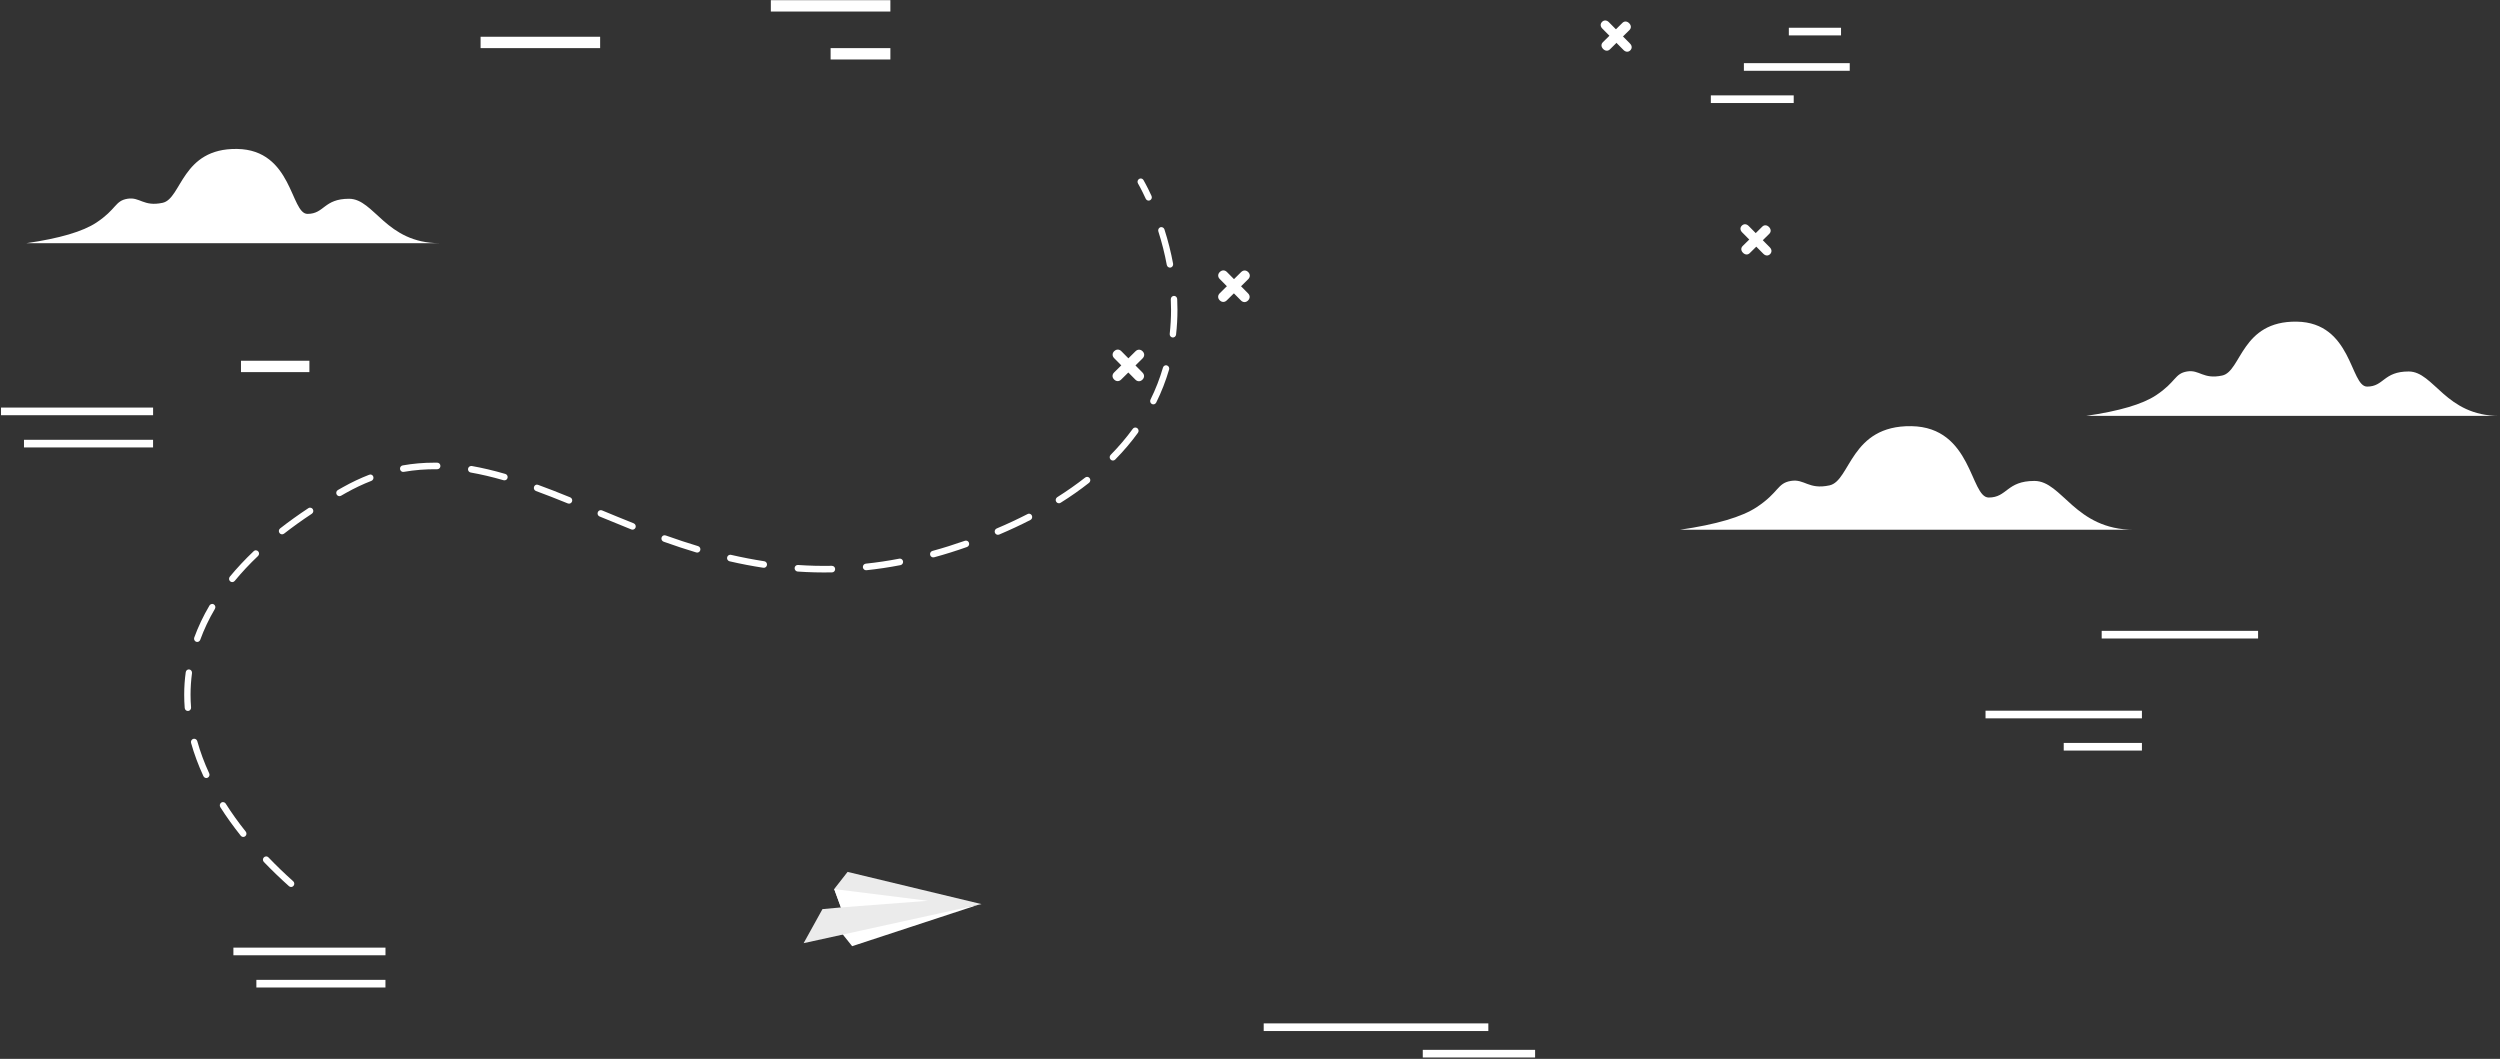 <svg width="1792" height="759" viewBox="0 0 1792 759" fill="none" xmlns="http://www.w3.org/2000/svg">
<rect x="0" y="0" width="1792" height="759" fill="#333333" stroke="none"/>
<path d="M832.466 162.777C832.246 162.777 831.989 162.777 831.768 162.89C830.556 163.305 829.895 164.625 830.299 165.869C832.834 173.862 834.891 181.93 836.36 189.923C836.617 191.205 837.829 192.034 839.041 191.808C840.29 191.582 841.098 190.337 840.878 189.056C839.372 180.874 837.278 172.58 834.67 164.436C834.34 163.456 833.458 162.815 832.503 162.815L832.466 162.777ZM841.539 212.091C841.539 212.091 841.466 212.091 841.429 212.091C840.143 212.167 839.188 213.26 839.225 214.542C839.335 217.03 839.409 219.556 839.409 222.007C839.409 227.851 839.078 233.657 838.453 239.312C838.307 240.594 839.225 241.763 840.474 241.914C841.723 242.065 842.861 241.122 843.008 239.84C843.669 234.034 844 228.002 844 222.007C844 219.481 843.927 216.917 843.816 214.354C843.743 213.072 842.751 212.091 841.539 212.091ZM835.809 261.82C834.817 261.82 833.899 262.499 833.605 263.517C831.328 271.359 828.316 279.088 824.679 286.44C824.091 287.608 824.569 289.003 825.671 289.607C826.81 290.21 828.169 289.72 828.756 288.589C832.54 280.973 835.625 273.018 838.013 264.874C838.38 263.63 837.682 262.31 836.47 261.933C836.25 261.858 836.029 261.82 835.809 261.82ZM813.807 306.459C813.109 306.459 812.411 306.799 811.97 307.402C807.305 313.849 801.942 320.108 796.102 326.065C795.184 326.969 795.184 328.477 796.102 329.42C796.984 330.363 798.453 330.363 799.371 329.42C805.395 323.312 810.868 316.865 815.68 310.23C816.451 309.174 816.231 307.704 815.203 306.912C814.798 306.61 814.321 306.459 813.843 306.459H813.807ZM311.283 331.644C303.607 331.644 295.966 332.285 288.62 333.605C287.371 333.831 286.526 335.038 286.747 336.319C286.967 337.601 288.143 338.468 289.391 338.242C297.142 336.885 305.223 336.244 313.377 336.357C314.663 336.357 315.691 335.339 315.691 334.02C315.691 332.7 314.699 331.644 313.414 331.644C312.679 331.644 311.981 331.644 311.247 331.644H311.283ZM337.767 334.02C336.665 334.02 335.71 334.849 335.49 335.98C335.269 337.262 336.114 338.468 337.363 338.695C344.856 340.014 352.606 341.824 360.981 344.237C362.193 344.576 363.479 343.86 363.809 342.616C364.14 341.371 363.442 340.052 362.23 339.713C353.672 337.224 345.774 335.377 338.134 334.02C337.987 334.02 337.877 334.02 337.73 334.02H337.767ZM265.406 340.165C265.149 340.165 264.855 340.203 264.598 340.316C258.353 342.729 252.036 345.707 245.865 349.176C244.616 349.854 243.404 350.571 242.192 351.249C241.09 351.89 240.686 353.323 241.31 354.454C241.934 355.585 243.33 356 244.432 355.359C245.644 354.68 246.856 353.964 248.069 353.285C254.056 349.93 260.153 347.027 266.214 344.689C267.389 344.237 268.014 342.88 267.573 341.635C267.242 340.693 266.361 340.09 265.406 340.09V340.165ZM779.242 341.824C778.765 341.824 778.251 341.975 777.847 342.314C771.639 347.178 764.917 351.89 757.828 356.377C756.763 357.056 756.395 358.526 757.057 359.619C757.718 360.75 759.15 361.09 760.216 360.411C767.452 355.887 774.32 351.061 780.638 346.084C781.63 345.293 781.85 343.822 781.079 342.766C780.638 342.163 779.94 341.824 779.242 341.824ZM384.967 347.366C384.012 347.366 383.13 347.969 382.8 348.95C382.359 350.194 382.983 351.513 384.195 351.966C390.881 354.416 398.117 357.244 407.042 360.863C408.218 361.354 409.54 360.75 410.018 359.544C410.495 358.337 409.907 356.98 408.732 356.49C399.77 352.833 392.46 350.005 385.738 347.555C385.481 347.479 385.224 347.404 384.967 347.404V347.366ZM222.283 363.88C221.842 363.88 221.438 363.993 221.034 364.257C213.908 368.969 207.113 373.833 200.795 378.772C199.767 379.564 199.583 381.034 200.354 382.09C201.126 383.108 202.558 383.334 203.587 382.542C209.794 377.716 216.48 372.89 223.532 368.253C224.597 367.537 224.891 366.104 224.23 365.011C223.789 364.294 223.054 363.917 222.283 363.917V363.88ZM430.624 365.689C429.706 365.689 428.861 366.255 428.494 367.16C428.016 368.366 428.604 369.761 429.779 370.214C437.015 373.192 444.766 376.397 452.589 379.526C453.765 379.978 455.087 379.375 455.565 378.169C456.005 376.962 455.418 375.605 454.242 375.115C446.455 372.023 438.705 368.819 431.506 365.84C431.212 365.727 430.918 365.652 430.661 365.652L430.624 365.689ZM737.589 368.215C737.258 368.215 736.891 368.291 736.56 368.479C729.545 372.061 722.125 375.567 714.411 378.81C713.236 379.3 712.685 380.695 713.162 381.901C713.64 383.108 714.999 383.673 716.174 383.183C723.962 379.865 731.528 376.359 738.617 372.702C739.756 372.136 740.197 370.704 739.646 369.535C739.242 368.705 738.434 368.215 737.589 368.215ZM476.391 383.673C475.436 383.673 474.555 384.276 474.224 385.257C473.82 386.501 474.445 387.82 475.657 388.273C483.885 391.214 491.525 393.74 499.091 396.002C500.304 396.379 501.589 395.662 501.957 394.418C502.324 393.174 501.626 391.854 500.414 391.477C492.921 389.215 485.317 386.727 477.2 383.824C476.942 383.748 476.685 383.711 476.428 383.711L476.391 383.673ZM692.372 387.519C692.115 387.519 691.858 387.556 691.638 387.632C683.851 390.346 676.027 392.835 668.35 394.908C667.138 395.248 666.403 396.529 666.734 397.811C667.064 399.055 668.313 399.81 669.562 399.47C677.349 397.359 685.283 394.871 693.144 392.081C694.356 391.666 694.98 390.309 694.576 389.102C694.246 388.122 693.364 387.519 692.409 387.519H692.372ZM183.421 394.418C182.87 394.418 182.319 394.644 181.878 395.059C175.597 401.016 169.831 407.199 164.725 413.382C163.917 414.363 164.027 415.871 164.982 416.7C165.937 417.529 167.406 417.416 168.214 416.436C173.21 410.366 178.83 404.334 184.964 398.528C185.882 397.661 185.956 396.152 185.074 395.21C184.633 394.72 184.009 394.456 183.384 394.456L183.421 394.418ZM523.444 397.661C522.379 397.661 521.461 398.415 521.204 399.508C520.91 400.79 521.718 402.034 522.93 402.336C531.085 404.221 539.239 405.766 547.173 406.973C548.422 407.161 549.597 406.294 549.781 404.975C549.965 403.693 549.083 402.486 547.834 402.298C540.01 401.091 531.966 399.546 523.922 397.698C523.738 397.661 523.591 397.623 523.408 397.623L523.444 397.661ZM645.062 400.413C645.062 400.413 644.768 400.413 644.622 400.45C636.614 401.996 628.533 403.203 620.562 404.032C619.314 404.183 618.395 405.314 618.505 406.634C618.652 407.915 619.754 408.858 621.04 408.745C629.121 407.878 637.349 406.671 645.466 405.088C646.715 404.862 647.523 403.617 647.303 402.336C647.083 401.205 646.128 400.413 645.062 400.413ZM571.857 404.975C570.644 404.975 569.653 405.917 569.579 407.161C569.506 408.443 570.461 409.574 571.71 409.687C579.901 410.253 588.129 410.441 596.393 410.291C597.679 410.291 598.671 409.197 598.634 407.878C598.597 406.558 597.605 405.616 596.283 405.578C588.129 405.729 580.048 405.54 572.003 404.975C571.967 404.975 571.893 404.975 571.857 404.975ZM152.126 432.912C151.355 432.912 150.583 433.327 150.142 434.043C145.698 441.546 142.062 449.275 139.233 457.003C138.792 458.21 139.417 459.567 140.592 460.02C141.768 460.472 143.09 459.831 143.531 458.625C146.249 451.16 149.775 443.695 154.036 436.456C154.697 435.325 154.367 433.892 153.265 433.213C152.897 432.987 152.493 432.874 152.089 432.874L152.126 432.912ZM135.413 479.813C134.274 479.813 133.283 480.68 133.136 481.849C132.401 487.127 132.034 492.519 132.034 497.91C132.034 501.077 132.144 504.282 132.401 507.486C132.511 508.768 133.613 509.748 134.862 509.635C136.111 509.522 137.066 508.391 136.956 507.109C136.699 504.055 136.589 500.964 136.589 497.91C136.589 492.783 136.956 487.58 137.617 482.528C137.801 481.246 136.919 480.039 135.67 479.851C135.56 479.851 135.45 479.851 135.34 479.851L135.413 479.813ZM139.16 529.542C138.939 529.542 138.756 529.542 138.535 529.617C137.323 529.957 136.625 531.276 136.956 532.52C139.16 540.4 142.135 548.431 145.808 556.348C146.359 557.517 147.718 558.045 148.857 557.479C149.996 556.914 150.51 555.519 149.959 554.35C146.396 546.659 143.531 538.892 141.4 531.239C141.107 530.221 140.188 529.542 139.197 529.542H139.16ZM159.84 574.935C159.399 574.935 158.958 575.048 158.591 575.312C157.526 576.029 157.232 577.499 157.93 578.592C162.264 585.416 167.223 592.316 172.585 599.064C173.394 600.082 174.826 600.233 175.818 599.404C176.81 598.574 176.956 597.104 176.148 596.086C170.859 589.488 166.047 582.74 161.786 576.029C161.346 575.35 160.611 574.973 159.876 574.973L159.84 574.935ZM190.767 613.881C190.18 613.881 189.592 614.108 189.151 614.56C188.233 615.465 188.233 616.973 189.151 617.878C194.771 623.722 200.832 629.565 207.15 635.221C208.105 636.088 209.574 635.975 210.382 634.994C211.227 634.014 211.117 632.506 210.162 631.677C203.917 626.097 197.93 620.328 192.42 614.56C191.98 614.108 191.392 613.844 190.767 613.844V613.881Z" fill="white"/>
<path d="M817.663 127.939C817.259 127.939 816.855 128.052 816.488 128.278C815.386 128.957 815.055 130.389 815.717 131.52C815.717 131.558 818.104 135.555 821.263 142.454C821.814 143.623 823.173 144.151 824.312 143.585C825.45 143.02 825.965 141.625 825.414 140.456C822.145 133.292 819.72 129.258 819.647 129.07C819.206 128.354 818.471 127.939 817.7 127.939H817.663Z" fill="white"/>
<path d="M600.325 665.091L610.815 678.228L700.706 648.7L600.325 665.091Z" fill="white"/>
<path d="M607.549 624.974L597.943 637.279L602.769 650.449L589.55 651.646L576.038 676.062L703.55 648.068L607.549 624.974Z" fill="#EBEBEB"/>
<path d="M602.769 650.449L597.943 637.279L665.165 645.693L602.769 650.449Z" fill="white"/>
<path d="M69.117 159.53C83.643 149.892 82.32 143.987 91.32 142.476C100.343 140.964 102.752 148.333 116.546 145.381C130.317 142.428 130.105 106.171 169.929 106.762C209.753 107.352 208.241 153.317 220.405 153.317C232.57 153.317 231.979 142.476 250.191 142.476C268.402 142.476 276.504 174.316 315.194 174.316H18.923C42.709 170.891 59.432 165.954 69.117 159.53Z" fill="white"/>
<path d="M1259.28 363.484C1275.25 352.902 1273.78 346.407 1283.68 344.73C1293.58 343.053 1296.24 351.178 1311.39 347.918C1326.53 344.659 1326.27 304.811 1370.06 305.472C1413.83 306.134 1412.17 356.634 1425.52 356.634C1438.86 356.634 1438.23 344.73 1458.26 344.73C1478.29 344.73 1487.17 379.735 1529.71 379.735H1204.1C1230.23 375.956 1248.63 370.547 1259.28 363.484Z" fill="white"/>
<path d="M1545.45 283.327C1559.98 273.69 1558.66 267.785 1567.66 266.273C1576.68 264.762 1579.09 272.131 1592.88 269.179C1606.66 266.226 1606.44 229.969 1646.27 230.559C1686.09 231.15 1684.58 277.115 1696.74 277.115C1708.91 277.115 1708.32 266.273 1726.53 266.273C1744.74 266.273 1752.84 298.114 1791.53 298.114H1495.26C1519.05 294.689 1535.77 289.752 1545.45 283.327Z" fill="white"/>
<path d="M1618.59 452.198H1506.49V457.678H1618.59V452.198Z" fill="white"/>
<path d="M1535.33 509.43H1423.23V514.91H1535.33V509.43Z" fill="white"/>
<path d="M1535.33 532.53H1479.28V538.01H1535.33V532.53Z" fill="white"/>
<path d="M276.315 679.261H167.307V684.741H276.315V679.261Z" fill="white"/>
<path d="M276.291 702.361H183.77V707.841H276.291V702.361Z" fill="white"/>
<path d="M1066.84 733.563H905.823V739.043H1066.84V733.563Z" fill="white"/>
<path d="M1100.36 752.531H1019.84V758.011H1100.36V752.531Z" fill="white"/>
<path d="M109.737 292.145H0.729V297.625H109.737V292.145Z" fill="white"/>
<path d="M109.714 315.247H17.192V320.727H109.714V315.247Z" fill="white"/>
<path d="M1325.89 45.264H1250.02V50.744H1325.89V45.264Z" fill="white"/>
<path d="M1285.73 68.366H1226.33V73.846H1285.73V68.366Z" fill="white"/>
<path d="M1319.65 19.896H1282.24V25.376H1319.65V19.896Z" fill="white"/>
<path d="M221.775 258.581H172.739V266.73H221.775V258.581Z" fill="white"/>
<path d="M430.178 26.345H344.483V34.494H430.178V26.345Z" fill="white"/>
<path d="M638.227 0.126H552.532V8.275H638.227V0.126Z" fill="white"/>
<path d="M638.227 34.493H595.38V42.642H638.227V34.493Z" fill="white"/>
<path d="M1148.97 30.24L1162.95 16.398C1164.35 15.005 1166.31 15.123 1167.8 16.658C1169.33 18.194 1169.4 20.13 1168.01 21.524L1154 35.365C1152.61 36.759 1150.65 36.665 1149.14 35.106C1147.62 33.594 1147.53 31.634 1148.95 30.264L1148.97 30.24Z" fill="white"/>
<path d="M1148.38 15.643C1149.77 14.273 1151.71 14.344 1153.25 15.903L1168.41 31.233C1169.92 32.768 1169.99 34.705 1168.6 36.099C1167.21 37.492 1165.27 37.374 1163.76 35.862L1148.57 20.509C1147.03 18.974 1146.96 17.037 1148.38 15.667V15.643Z" fill="white"/>
<path d="M1249.19 176.308L1263.18 162.467C1264.57 161.073 1266.53 161.191 1268.02 162.726C1269.55 164.262 1269.62 166.222 1268.23 167.592L1254.22 181.434C1252.83 182.827 1250.87 182.733 1249.36 181.174C1247.85 179.662 1247.75 177.702 1249.17 176.332L1249.19 176.308Z" fill="white"/>
<path d="M1248.58 161.712C1249.97 160.342 1251.91 160.413 1253.44 161.972L1268.61 177.301C1270.12 178.837 1270.19 180.773 1268.8 182.167C1267.4 183.561 1265.47 183.442 1263.96 181.907L1248.77 166.554C1247.23 165.019 1247.16 163.082 1248.58 161.712Z" fill="white"/>
<path d="M798.61 266.969L813.939 251.781C815.474 250.269 817.506 250.269 819.018 251.804C820.553 253.34 820.529 255.371 819.018 256.883L803.664 272.047C802.129 273.582 800.098 273.559 798.586 272.023C797.074 270.512 797.074 268.457 798.633 266.945L798.61 266.969Z" fill="white"/>
<path d="M798.704 251.711C800.216 250.199 802.271 250.199 803.782 251.735L818.947 267.064C820.458 268.6 820.435 270.631 818.899 272.143C817.388 273.654 815.333 273.654 813.845 272.119L798.657 256.766C797.121 255.23 797.145 253.199 798.68 251.687L798.704 251.711Z" fill="white"/>
<path d="M874.313 210.209L889.643 195.021C891.178 193.509 893.209 193.509 894.721 195.045C896.256 196.58 896.233 198.611 894.721 200.123L879.368 215.287C877.832 216.823 875.801 216.799 874.289 215.264C872.778 213.752 872.778 211.697 874.337 210.185L874.313 210.209Z" fill="white"/>
<path d="M874.384 194.952C875.896 193.44 877.951 193.44 879.462 194.975L894.627 210.305C896.138 211.84 896.115 213.872 894.579 215.407C893.068 216.919 891.013 216.919 889.525 215.383L874.337 200.03C872.801 198.495 872.825 196.463 874.36 194.952H874.384Z" fill="white"/>
</svg>
